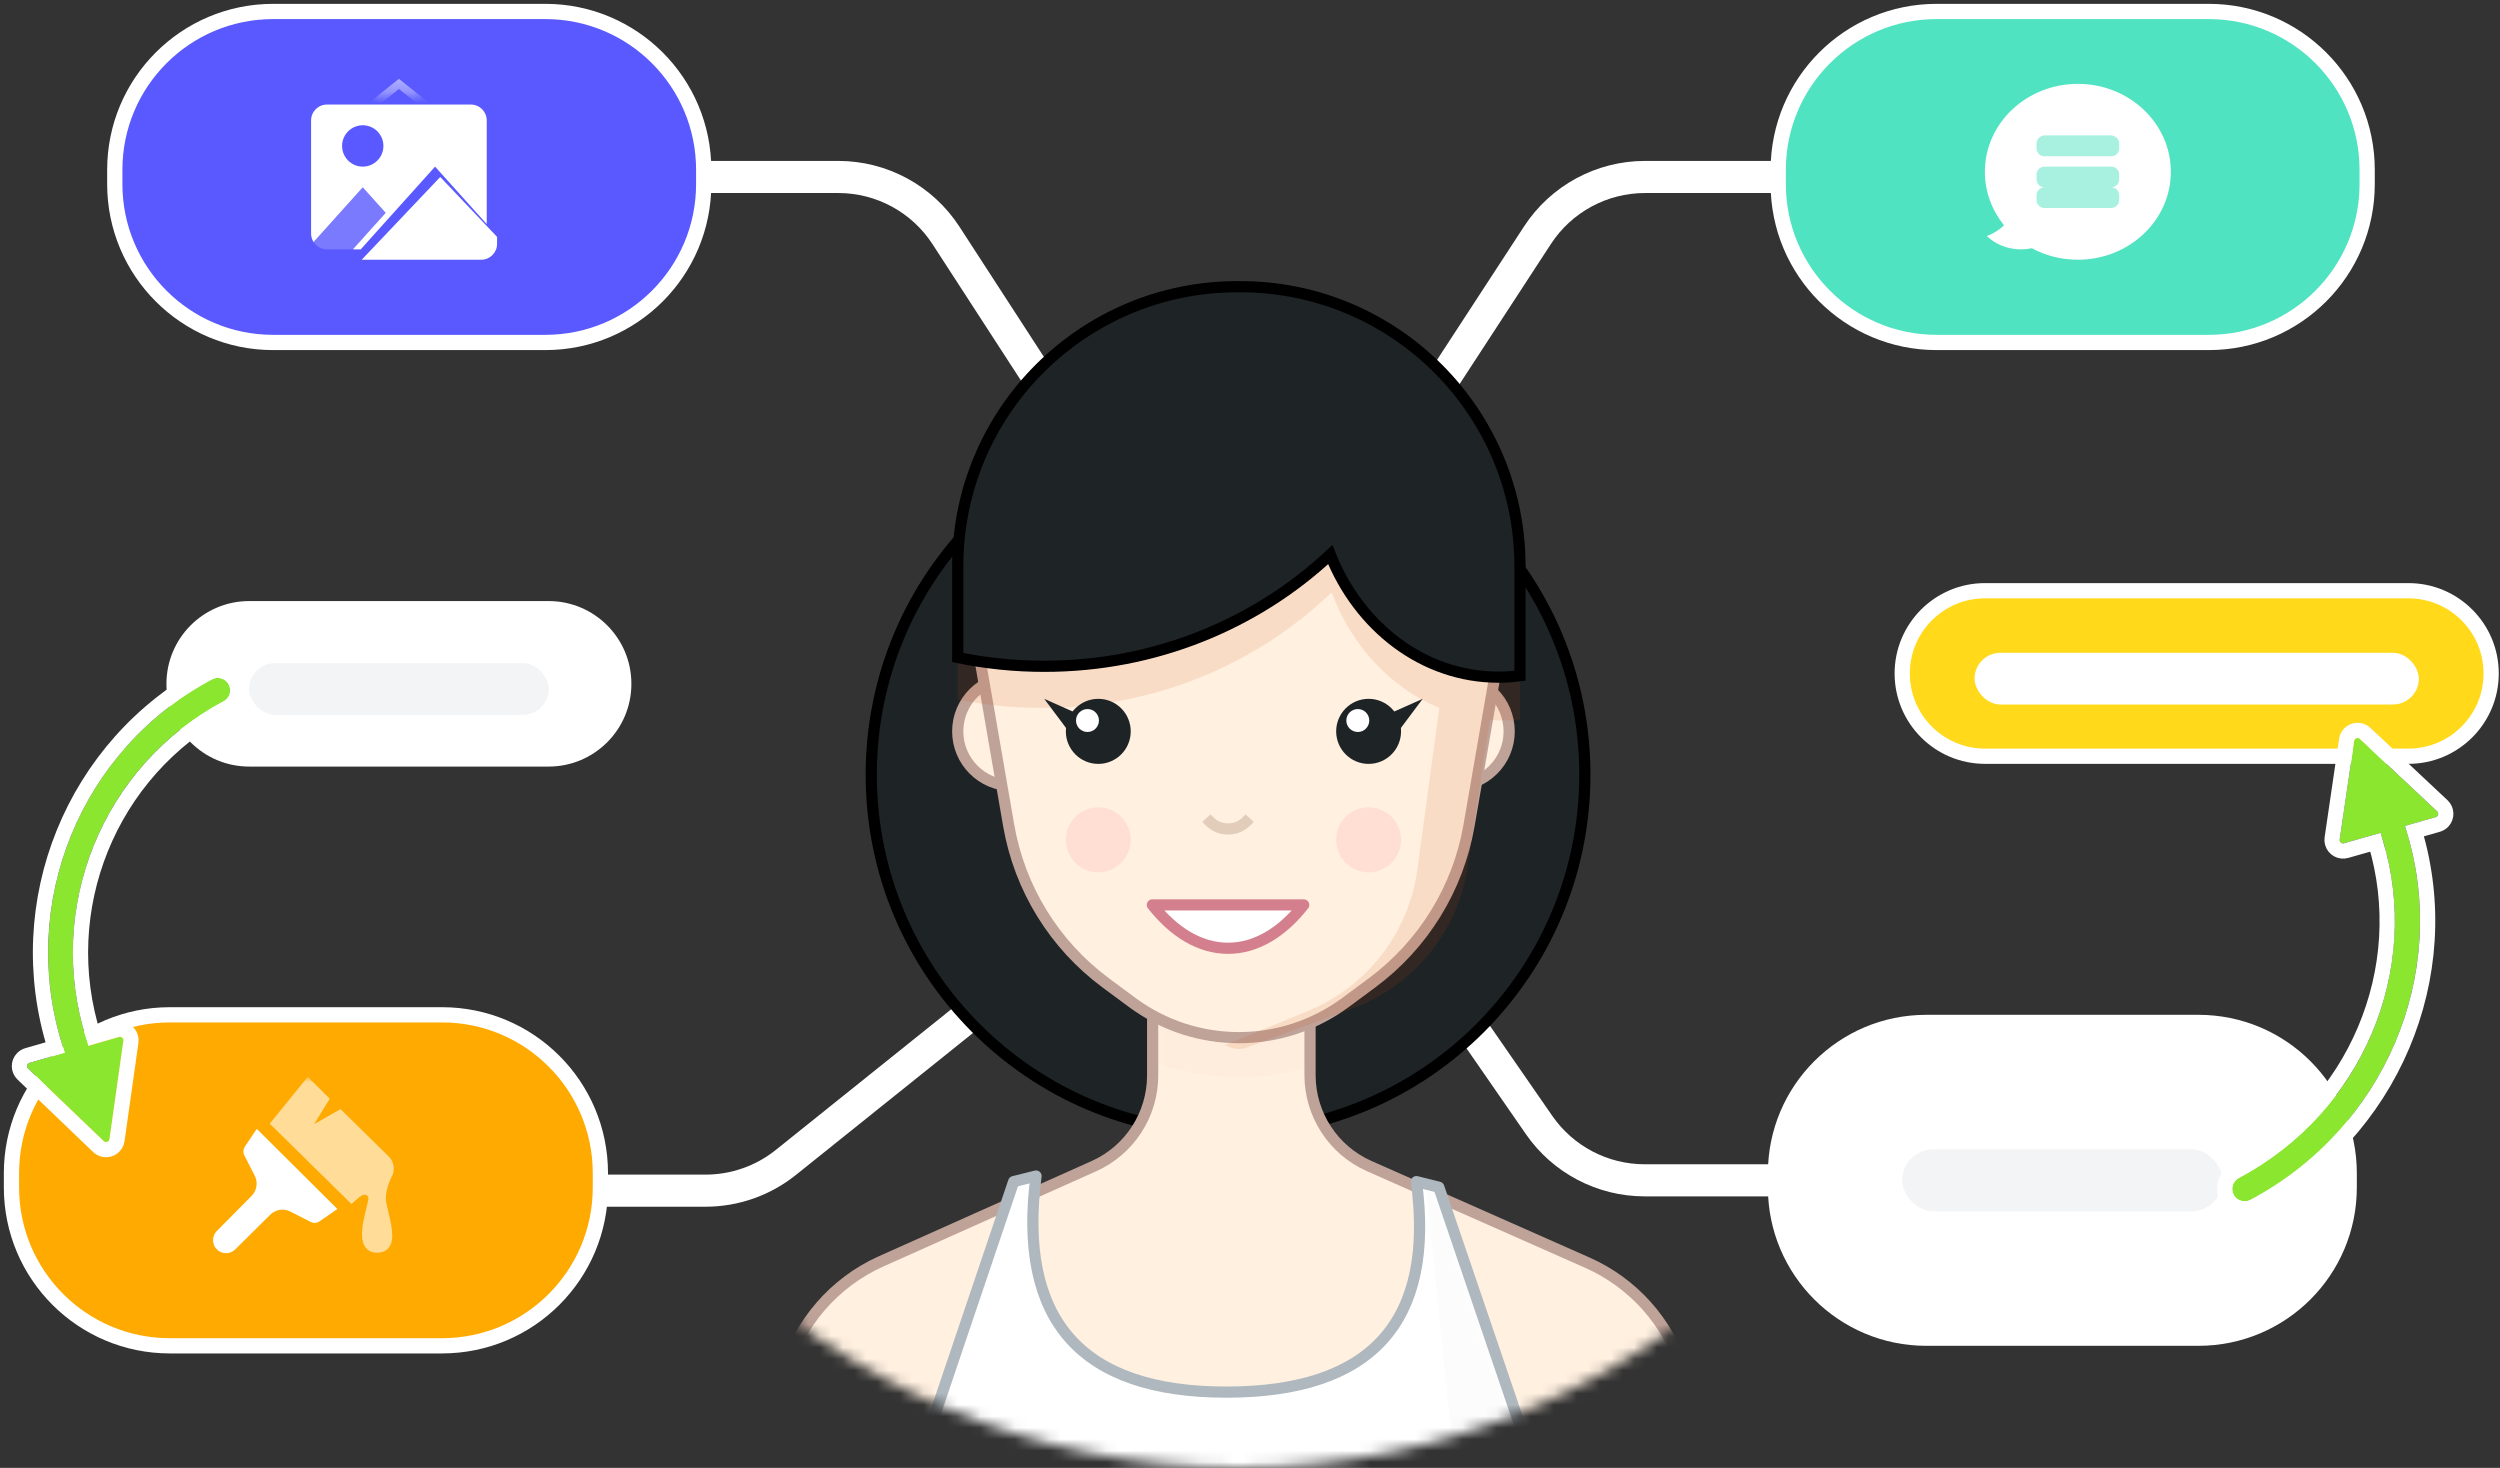 <?xml version="1.0" encoding="UTF-8"?>
<svg width="218px" height="128px" viewBox="0 0 218 128" version="1.1" xmlns="http://www.w3.org/2000/svg" xmlns:xlink="http://www.w3.org/1999/xlink">
    <rect x="0" y="0" width="218" height="128" fill="#333333" stroke="none"/>
    <!-- Generator: Sketch 49.3 (51167) - http://www.bohemiancoding.com/sketch -->
    <title>Group 8</title>
    <desc>Created with Sketch.</desc>
    <defs>
        <rect id="path-1" x="0" y="0" width="17.118" height="17.138"></rect>
        <rect id="path-3" x="0" y="0" width="4.505" height="2.706"></rect>
        <path d="M5.226,15.334 L4.544,15.334 L7.407,12.148 L5.406,9.922 L1.116,14.693 C0.98,14.479 0.901,14.225 0.901,13.953 L0.901,4.087 C0.901,3.324 1.519,2.706 2.282,2.706 L14.836,2.706 C15.599,2.706 16.217,3.324 16.217,4.087 L16.217,13.129 L11.712,8.118 L5.226,15.334 Z M5.406,8.118 C6.401,8.118 7.208,7.31 7.208,6.314 C7.208,5.318 6.401,4.51 5.406,4.51 C4.411,4.51 3.604,5.318 3.604,6.314 C3.604,7.31 4.411,8.118 5.406,8.118 Z" id="path-5"></path>
        <path d="M17.118,14.242 L17.118,14.855 C17.118,15.617 16.5,16.236 15.737,16.236 L5.316,16.236 L12.163,9.02 L17.118,14.242 Z" id="path-7"></path>
        <path d="M13.649,8.486 L10.467,9.394 C10.309,9.439 10.143,9.347 10.098,9.188 C10.086,9.147 10.083,9.105 10.089,9.063 L11.351,0.471 C11.375,0.308 11.527,0.195 11.69,0.219 C11.751,0.227 11.807,0.255 11.851,0.296 L18.583,6.609 C18.703,6.722 18.709,6.911 18.596,7.031 C18.559,7.071 18.512,7.099 18.46,7.114 L15.772,7.881 C19.809,20.184 14.369,34.079 2.325,40.482 C1.788,40.768 1.124,40.572 0.843,40.044 C0.563,39.517 0.771,38.857 1.309,38.571 C12.42,32.663 17.422,19.827 13.649,8.486 Z" id="path-9"></path>
        <rect id="path-10" x="0" y="0" width="17.118" height="17.138"></rect>
        <path d="M13.723,66.492 L11.073,67.258 C10.915,67.304 10.749,67.212 10.703,67.053 C10.692,67.013 10.689,66.97 10.694,66.929 L11.904,58.356 C11.927,58.193 12.078,58.079 12.241,58.102 C12.303,58.111 12.361,58.139 12.407,58.182 L18.998,64.501 C19.117,64.615 19.121,64.804 19.007,64.924 C18.971,64.962 18.925,64.989 18.874,65.004 L15.798,65.893 C20.022,78.23 14.812,92.141 2.962,98.442 C2.436,98.722 1.782,98.52 1.501,97.993 C1.221,97.465 1.42,96.811 1.946,96.531 C12.879,90.718 17.668,77.865 13.723,66.492 Z" id="path-12"></path>
        <circle id="path-13" cx="65" cy="65" r="65"></circle>
        <path d="M55.235,15.792 L55.235,0 L41.511,0 L41.511,15.815 C41.511,19.234 39.502,22.334 36.381,23.731 L17.848,32.022 C13.732,33.863 10.648,37.439 9.432,41.781 L-0.007,75.479 C-0.772,78.21 -0.245,81.141 1.423,83.435 L22.591,112.543 L26.083,102.291 L11.651,78.681 L22.514,51.033 L74.345,51.033 L87.257,76.817 L70.776,103.689 L77.449,110.523 L97.85,81.996 C98.978,80.419 99.3,78.405 98.722,76.555 L87.757,41.49 C86.453,37.319 83.414,33.913 79.418,32.144 L60.396,23.721 C57.258,22.331 55.235,19.223 55.235,15.792 Z" id="path-15"></path>
        <linearGradient x1="43.757%" y1="64.21%" x2="50%" y2="87.543%" id="linearGradient-17">
            <stop stop-color="#AEB8BE" offset="0%"></stop>
            <stop stop-color="#3C8F7D" offset="100%"></stop>
        </linearGradient>
        <path d="M14.305,0.487 L16.256,-1.305e-13 C14.63,12.562 20.158,18.843 32.841,18.843 C45.524,18.843 51.052,12.724 49.426,0.487 L51.377,0.975 L59.142,23.774 C61.267,30.013 61.303,36.774 59.245,43.035 C53.812,59.567 51.619,70.672 52.666,76.35 C54.519,86.399 59.461,89.954 63.106,103.404 C43.447,85.368 22.412,88.099 -8.94e-14,111.597 C-8.93618361e-14,103.043 2.883,92.531 8.649,80.06 C13.415,69.753 12.999,57.33 7.403,42.79 L7.403,42.79 C4.857,36.177 4.706,28.881 6.975,22.168 L14.305,0.487 Z" id="path-18"></path>
    </defs>
    <g id="Homepage-/-Content" stroke="none" stroke-width="1" fill="none" fill-rule="evenodd">
        <g id="Public-Maps" transform="translate(-498, -883)">
            <g id="graphic" transform="translate(468, 823)">
                <g id="Group-8" transform="translate(41, 58)">
                    <g id="map" transform="translate(-10, 3)">
                        <path d="M109.916,55.021 L133.067,19.512 C135.133,16.343 138.661,14.432 142.444,14.432 L157.666,14.432" id="Path-3" stroke="#FFFFFF" stroke-width="2.799"></path>
                        <path d="M58.562,55.021 L81.58,19.534 C83.644,16.352 87.179,14.432 90.972,14.432 L104.51,14.432" id="Path-3" stroke="#FFFFFF" stroke-width="2.799" transform="translate(81.536, 34.726) scale(-1, 1) translate(-81.536, -34.726) "></path>
                        <path d="M115.321,71.256 L133.208,97.1 C135.299,100.121 138.739,101.924 142.413,101.924 L160.369,101.924" id="Path-3" stroke="#FFFFFF" stroke-width="2.799"></path>
                        <path d="M48.651,72.158 L83.835,100.365 C85.822,101.958 88.292,102.826 90.838,102.826 L102.708,102.826" id="Path-3" stroke="#FFFFFF" stroke-width="2.799" transform="translate(75.68, 87.492) scale(-1, 1) translate(-75.68, -87.492) "></path>
                        <g id="Group-3" transform="translate(9.009, 0)">
                            <path d="M13.807,0 L37.547,0 C45.173,-1.4007252e-15 51.354,6.181 51.354,13.807 L51.354,15.057 C51.354,22.682 45.173,28.863 37.547,28.863 L13.807,28.863 C6.181,28.863 9.33816798e-16,22.682 0,15.057 L0,13.807 C-9.33816798e-16,6.181 6.181,1.4007252e-15 13.807,0 Z" id="Rectangle-3" stroke="#FFFFFF" stroke-width="1.329" fill="#5959FF"></path>
                            <g id="Group-36" transform="translate(16.217, 5.412)">
                                <g id="Group-4">
                                    <mask id="mask-2" fill="white">
                                        <use xlink:href="#path-1"></use>
                                    </mask>
                                    <g id="Mask"></g>
                                    <g id="Group-2" opacity="0.5" mask="url(#mask-2)">
                                        <g transform="translate(6.307, -0.902)">
                                            <mask id="mask-4" fill="white">
                                                <use xlink:href="#path-3"></use>
                                            </mask>
                                            <g id="Mask" stroke="none" fill="none"></g>
                                            <polyline id="Rectangle-2" stroke="#FFFFFF" stroke-width="0.69" fill="none" mask="url(#mask-4)" points="0 3.608 2.252 1.804 2.252 1.804 4.505 3.608"></polyline>
                                        </g>
                                    </g>
                                    <mask id="mask-6" fill="white">
                                        <use xlink:href="#path-5"></use>
                                    </mask>
                                    <use id="Combined-Shape" fill="#FFFFFF" xlink:href="#path-5"></use>
                                    <g id="Group-3" mask="url(#mask-6)">
                                        <g transform="translate(-3.604, 9.02)"></g>
                                    </g>
                                </g>
                                <path d="M4.544,15.334 L2.282,15.334 C1.792,15.334 1.361,15.078 1.116,14.693 L5.406,9.922 L7.407,12.148 L4.544,15.334 Z" id="Combined-Shape" fill="#FFFFFF" opacity="0.2"></path>
                                <mask id="mask-8" fill="white">
                                    <use xlink:href="#path-7"></use>
                                </mask>
                                <use id="Combined-Shape" fill="#FFFFFF" opacity="0.5" xlink:href="#path-7"></use>
                            </g>
                        </g>
                        <g id="Group-3" transform="translate(154.062, 0)">
                            <path d="M13.807,0 L37.547,0 C45.173,-1.4007252e-15 51.354,6.181 51.354,13.807 L51.354,15.057 C51.354,22.682 45.173,28.863 37.547,28.863 L13.807,28.863 C6.181,28.863 9.33816798e-16,22.682 0,15.057 L0,13.807 C-9.33816798e-16,6.181 6.181,1.4007252e-15 13.807,0 Z" id="Rectangle-3" stroke="#FFFFFF" stroke-width="1.329" fill="#50E3C2"></path>
                            <g id="Group-37" transform="translate(18.019, 6.314)" fill="#FFFFFF">
                                <path d="M4.1,14.333 C3.796,14.397 3.479,14.432 3.153,14.432 C1.973,14.432 0.911,13.983 0.17,13.267 C0.748,13.058 1.26,12.735 1.67,12.328 C0.622,11.036 0,9.42 0,7.667 C0,3.433 3.63,0 8.109,0 C12.587,0 16.217,3.433 16.217,7.667 C16.217,11.901 12.587,15.334 8.109,15.334 C6.65,15.334 5.282,14.97 4.1,14.333 Z M5.195,4.51 C4.814,4.51 4.505,4.819 4.505,5.2 L4.505,5.624 C4.505,6.005 4.814,6.314 5.195,6.314 L11.022,6.314 C11.403,6.314 11.712,6.005 11.712,5.624 L11.712,5.2 C11.712,4.819 11.403,4.51 11.022,4.51 L5.195,4.51 Z M5.195,7.216 C4.814,7.216 4.505,7.525 4.505,7.906 L4.505,8.329 C4.505,8.711 4.814,9.02 5.195,9.02 L11.022,9.02 C11.403,9.02 11.712,8.711 11.712,8.329 L11.712,7.906 C11.712,7.525 11.403,7.216 11.022,7.216 L5.195,7.216 Z M5.195,9.02 C4.814,9.02 4.505,9.329 4.505,9.71 L4.505,10.133 C4.505,10.515 4.814,10.824 5.195,10.824 L11.022,10.824 C11.403,10.824 11.712,10.515 11.712,10.133 L11.712,9.71 C11.712,9.329 11.403,9.02 11.022,9.02 L5.195,9.02 Z" id="Combined-Shape"></path>
                                <rect id="Rectangle-6" opacity="0.5" x="3.604" y="4.51" width="9.91" height="8.118"></rect>
                            </g>
                        </g>
                        <g id="Group-3" transform="translate(153.161, 87.492)">
                            <path d="M13.807,0 L37.547,-1.77635684e-15 C45.173,-3.17708204e-15 51.354,6.181 51.354,13.807 L51.354,15.057 C51.354,22.682 45.173,28.863 37.547,28.863 L13.807,28.863 C6.181,28.863 -8.42540042e-16,22.682 -1.77635684e-15,15.057 L-1.77635684e-15,13.807 C-2.71017364e-15,6.181 6.181,-3.75631643e-16 13.807,-1.77635684e-15 Z" id="Rectangle-3" fill="#FFFFFF"></path>
                            <rect id="Rectangle-10" fill="#829199" opacity="0.1" x="11.712" y="11.726" width="27.929" height="5.412" rx="2.706"></rect>
                        </g>
                        <g id="Group-3" transform="translate(164.874, 50.511)">
                            <path d="M7.216,6.36e-14 L44.138,6.53763568e-14 C48.123,6.46442887e-14 51.354,3.231 51.354,7.216 L51.354,7.216 C51.354,11.201 48.123,14.432 44.138,14.432 L7.216,14.432 C3.231,14.432 -2.11911955e-13,11.201 -2.124e-13,7.216 L-2.124e-13,7.216 C-2.12888045e-13,3.231 3.231,6.43320681e-14 7.216,6.36e-14 Z" id="Rectangle-3" stroke="#FFFFFF" stroke-width="1.329" fill="#FFD91A"></path>
                            <rect id="Rectangle-10" fill="#FFFFFF" x="6.307" y="5.412" width="38.741" height="4.51" rx="2.255"></rect>
                        </g>
                        <g id="Group-3" transform="translate(13.514, 51.413)">
                            <path d="M7.216,0 L33.327,1.77635684e-15 C37.312,1.04428872e-15 40.543,3.231 40.543,7.216 L40.543,7.216 C40.543,11.201 37.312,14.432 33.327,14.432 L7.216,14.432 C3.231,14.432 4.88045413e-16,11.201 0,7.216 L0,7.216 C1.2817359e-15,3.231 3.231,2.50842496e-15 7.216,1.77635684e-15 Z" id="Rectangle-3" fill="#FFFFFF"></path>
                            <rect id="Rectangle-10" fill="#829199" opacity="0.1" x="7.208" y="5.412" width="26.128" height="4.51" rx="2.255"></rect>
                        </g>
                        <g id="Group-6" transform="translate(192.932, 63.139)" fill-rule="nonzero">
                            <g id="Combined-Shape">
                                <use fill="#8AE62E" fill-rule="evenodd" xlink:href="#path-9"></use>
                                <path stroke="#FFFFFF" stroke-width="1.329" d="M13.212,9.302 L10.65,10.033 C10.138,10.178 9.605,9.882 9.459,9.37 C9.421,9.239 9.412,9.101 9.432,8.966 L10.694,0.374 C10.771,-0.152 11.26,-0.516 11.787,-0.439 C11.981,-0.41 12.162,-0.323 12.306,-0.188 L19.037,6.124 C19.425,6.488 19.445,7.098 19.081,7.486 C18.962,7.613 18.81,7.705 18.642,7.753 L16.61,8.333 C20.387,20.908 14.626,34.695 2.637,41.069 C1.778,41.526 0.711,41.211 0.257,40.356 C-0.197,39.502 0.138,38.441 0.997,37.984 C11.511,32.394 16.547,20.301 13.212,9.302 Z"></path>
                            </g>
                        </g>
                        <g id="Group-3" transform="translate(0, 87.492)">
                            <path d="M13.807,0 L37.547,-1.77635684e-15 C45.173,-3.17708204e-15 51.354,6.181 51.354,13.807 L51.354,15.057 C51.354,22.682 45.173,28.863 37.547,28.863 L13.807,28.863 C6.181,28.863 -8.42540042e-16,22.682 -1.77635684e-15,15.057 L-1.77635684e-15,13.807 C-2.71017364e-15,6.181 6.181,-3.75631643e-16 13.807,-1.77635684e-15 Z" id="Rectangle-3" stroke="#FFFFFF" stroke-width="1.329" fill="#FFAA00"></path>
                            <g id="Group-35" transform="translate(17.118, 5.412)">
                                <g id="Group-2">
                                    <mask id="mask-11" fill="white">
                                        <use xlink:href="#path-10"></use>
                                    </mask>
                                    <g id="Mask"></g>
                                    <g id="Group-3" mask="url(#mask-11)" fill="#FFFFFF">
                                        <g transform="translate(-3.475, -0)" id="Combined-Shape">
                                            <path d="M16.002,11.085 C16.208,10.946 16.622,10.474 16.942,10.33 C17.261,10.185 17.484,10.369 17.484,10.59 C17.484,10.654 17.459,10.797 17.406,11.023 C17.376,11.151 17.242,11.694 17.214,11.809 C17.139,12.123 17.081,12.387 17.035,12.641 C16.909,13.34 16.882,13.897 16.991,14.34 C17.143,14.961 17.572,15.334 18.242,15.334 C18.957,15.334 19.394,14.941 19.519,14.285 C19.605,13.831 19.552,13.277 19.39,12.515 C19.357,12.356 19.32,12.194 19.27,11.984 C19.033,10.986 18.999,10.822 19.001,10.593 C19.004,10.164 19.108,9.702 19.28,9.241 C19.385,8.957 19.49,8.74 19.557,8.622 C19.816,8.082 19.691,7.372 19.283,6.971 L15.052,2.813 L12.744,4.124 L14.114,1.9 L12.188,0 L8.881,4.08 C8.881,4.08 16.002,11.085 16.002,11.085 Z" fill-rule="nonzero" opacity="0.6"></path>
                                            <path d="M2.809,6.59 L3.169,8.418 C3.223,8.688 3.418,8.908 3.679,8.993 L5.572,9.608 C6.196,9.811 6.618,10.391 6.621,11.046 L6.641,15.354 C6.644,15.98 7.151,16.485 7.777,16.486 L7.777,16.486 C8.402,16.488 8.909,15.983 8.912,15.358 L8.932,11.056 C8.935,10.4 9.36,9.819 9.984,9.618 L11.866,9.01 C12.132,8.924 12.329,8.699 12.38,8.424 L12.719,6.565 L2.809,6.59 Z" fill-rule="evenodd" transform="translate(7.764, 11.526) rotate(-315) translate(-7.764, -11.526) "></path>
                                        </g>
                                    </g>
                                </g>
                            </g>
                        </g>
                        <g id="Combined-Shape" fill-rule="nonzero" transform="translate(10.224, 78.341) rotate(-180) translate(-10.224, -78.341) ">
                            <use fill="#8AE62E" fill-rule="evenodd" xlink:href="#path-12"></use>
                            <path stroke="#FFFFFF" stroke-width="1.329" d="M13.294,67.308 L11.258,67.896 C10.747,68.044 10.213,67.749 10.065,67.238 C10.027,67.107 10.018,66.97 10.036,66.836 L11.246,58.263 C11.32,57.737 11.807,57.37 12.334,57.444 C12.534,57.472 12.72,57.563 12.866,57.703 L19.458,64.021 C19.842,64.389 19.855,64.999 19.487,65.383 C19.369,65.506 19.222,65.595 19.059,65.642 L16.644,66.34 C20.609,78.941 15.085,92.749 3.274,99.029 C2.423,99.481 1.367,99.156 0.915,98.305 C0.462,97.453 0.783,96.396 1.634,95.944 C11.979,90.444 16.802,78.335 13.294,67.308 Z"></path>
                        </g>
                    </g>
                    <g id="Group-9" transform="translate(32, 0)">
                        <mask id="mask-14" fill="white">
                            <use xlink:href="#path-13"></use>
                        </mask>
                        <g id="Mask" opacity="0.3"></g>
                        <g id="user" mask="url(#mask-14)">
                            <g transform="translate(16, 27)">
                                <ellipse id="Combined-Shape" stroke="#000000" stroke-width="0.976" fill="#1E2326" fill-rule="evenodd" cx="48.086" cy="42.558" rx="31.114" ry="31.209"></ellipse>
                                <path d="M29.243,34.047 L67.871,34.047 C70.483,34.047 72.6,36.164 72.6,38.775 L72.6,38.775 C72.6,41.387 70.483,43.504 67.871,43.504 L29.243,43.504 C26.631,43.504 24.514,41.387 24.514,38.775 L24.514,38.775 C24.514,36.164 26.631,34.047 29.243,34.047 Z" id="Rectangle" stroke="#BFA399" stroke-width="0.976" fill="#FFF0E0" fill-rule="evenodd"></path>
                                <g id="Group-12" stroke="none" stroke-width="1" fill="none" fill-rule="evenodd" transform="translate(0, 52.961)">
                                    <mask id="mask-16" fill="white">
                                        <use xlink:href="#path-15"></use>
                                    </mask>
                                    <use id="Combined-Shape" stroke="#BFA399" stroke-width="0.976" fill="#FFF0E0" xlink:href="#path-15"></use>
                                    <path d="M29.649,46.957 L46.787,49.421 C47.838,49.572 48.904,49.572 49.955,49.421 L67.686,46.871 C72.64,46.159 77.461,48.842 79.466,53.428 L87.841,72.586 C89.126,75.525 88.801,78.918 86.983,81.559 L73.66,100.913 L24.155,102.14 L11.335,82.399 C9.756,79.966 9.405,76.935 10.388,74.206 L17.596,54.2 C19.386,49.231 24.421,46.205 29.649,46.957 Z" id="Rectangle-3" fill="#CC4400" opacity="0.1" style="mix-blend-mode: multiply;" mask="url(#mask-16)"></path>
                                    <path d="M49.029,-48.233 L49.029,-48.233 C62.03,-48.233 72.571,-37.692 72.571,-24.691 C72.571,-24.401 72.565,-24.111 72.555,-23.822 L72.479,-21.776 L68.971,1.446 C68.121,7.069 64.281,11.785 58.947,13.755 L56.542,14.644 C51.693,16.435 46.364,16.435 41.515,14.644 L39.11,13.755 C33.776,11.785 29.936,7.069 29.087,1.446 L25.578,-21.776 L25.503,-23.822 C25.023,-36.815 35.167,-47.737 48.16,-48.217 C48.449,-48.227 48.739,-48.233 49.029,-48.233 Z" id="Rectangle" fill="#CC4400" opacity="0.12" style="mix-blend-mode: multiply;" mask="url(#mask-16)"></path>
                                </g>
                                <g id="Group" stroke="none" stroke-width="1" fill="none" fill-rule="evenodd" transform="translate(15.086, 77.55)">
                                    <mask id="mask-19" fill="white">
                                        <use xlink:href="#path-18"></use>
                                    </mask>
                                    <use id="Mask" stroke="url(#linearGradient-17)" stroke-width="0.976" fill="#FFFFFF" stroke-linecap="round" stroke-linejoin="round" xlink:href="#path-18"></use>
                                    <path d="M49.965,-1.891 L53.45,32.126 C53.694,34.515 53.44,36.929 52.703,39.215 C44.618,64.293 41.383,82.846 43,94.874 C44.116,103.182 50.53,104.365 62.242,98.422 L66,22.316 L49.965,-1.891 Z" id="Mask" fill="#B4BDC2" opacity="0.2" style="mix-blend-mode: multiply;" mask="url(#mask-19)"></path>
                                </g>
                                <path d="M49.029,0.947 L49.029,0.947 C62.045,0.947 72.597,11.499 72.597,24.515 C72.597,24.807 72.591,25.098 72.581,25.39 L72.511,27.269 L69.1,46.979 C68.149,52.474 65.117,57.391 60.635,60.709 L58.324,62.419 C52.801,66.505 45.257,66.505 39.734,62.419 L37.424,60.709 C32.941,57.391 29.909,52.474 28.958,46.979 L25.548,27.269 L25.478,25.39 C24.994,12.383 35.147,1.447 48.154,0.963 C48.445,0.952 48.737,0.947 49.029,0.947 Z" id="Rectangle" stroke="#BFA399" stroke-width="0.976" fill="#FFF0E0" fill-rule="evenodd"></path>
                                <path d="M46.2,46.341 C46.627,46.806 47.143,47.287 48.086,47.287 C49.029,47.287 49.544,46.806 49.971,46.341" id="Oval-15" stroke="#71432C" stroke-width="0.976" fill="none" opacity="0.2"></path>
                                <path d="M70.911,37.783 L68.971,50.624 C68.121,56.247 64.281,60.963 58.947,62.934 L49.705,66.348 C49.268,66.509 48.789,66.509 48.352,66.348 L47.788,66.14 L55.054,63.157 C60.207,61.041 63.842,56.34 64.592,50.821 L66.509,36.73 C62.262,34.988 58.849,31.31 57.122,26.651 C50.65,32.88 41.724,36.731 31.869,36.731 C29.348,36.731 26.888,36.479 24.514,36 L24.514,28.107 C24.514,14.673 35.487,3.783 49.029,3.783 C53.785,3.783 58.225,5.128 61.984,7.455 C58.365,3.7 53.378,1.273 47.825,0.976 C47.936,0.971 48.048,0.966 48.16,0.962 C48.449,0.951 48.739,0.946 49.029,0.946 C60.487,0.946 70.033,9.131 72.138,19.974 C73.048,22.517 73.543,25.255 73.543,28.107 L73.543,37.756 C73.058,37.804 72.568,37.829 72.072,37.829 C71.681,37.829 71.294,37.814 70.911,37.783 Z" id="Combined-Shape" stroke="none" fill="#CC4400" fill-rule="evenodd" opacity="0.12" style="mix-blend-mode: multiply;"></path>
                                <path d="M73.543,33.923 C72.924,34.005 72.295,34.047 71.657,34.047 C65.118,34.047 59.493,29.656 57,23.362 C50.55,29.39 41.753,33.101 32.057,33.101 C29.47,33.101 26.946,32.837 24.514,32.334 L24.514,24.388 C24.514,10.919 35.433,2.47427243e-15 48.903,0 L49.155,0 C62.624,-2.47427243e-15 73.543,10.919 73.543,24.388 L73.543,33.923 Z" id="Combined-Shape" stroke="#000000" stroke-width="0.976" fill="#1E2326" fill-rule="evenodd"></path>
                                <ellipse id="Oval-13" stroke="none" fill="#FE4D6B" fill-rule="evenodd" opacity="0.1" cx="36.771" cy="48.233" rx="2.829" ry="2.837"></ellipse>
                                <ellipse id="Oval-13" stroke="none" fill="#FE4D6B" fill-rule="evenodd" opacity="0.1" cx="60.343" cy="48.233" rx="2.829" ry="2.837"></ellipse>
                                <path d="M41.486,53.907 C43.362,56.293 45.636,57.69 48.086,57.69 C50.536,57.69 52.809,56.293 54.686,53.907 L41.486,53.907 Z" id="Oval-2" stroke="#D47F8D" stroke-width="0.976" fill="#FFFFFF" fill-rule="evenodd" stroke-linecap="round" stroke-linejoin="round"></path>
                                <g id="Group-18" stroke="none" stroke-width="1" fill="none" fill-rule="evenodd" transform="translate(32.057, 35.938)">
                                    <g id="Group-19">
                                        <ellipse id="Oval" fill="#1E2326" cx="4.714" cy="2.837" rx="2.829" ry="2.837"></ellipse>
                                        <polygon id="Rectangle-26" fill="#1E2326" points="2.829 1.261 0 0 2.829 3.783"></polygon>
                                        <ellipse id="Oval" fill="#FFFFFF" cx="3.771" cy="1.891" rx="1" ry="1"></ellipse>
                                    </g>
                                    <g id="Group-20" transform="translate(25.457, 0)">
                                        <ellipse id="Oval" fill="#1E2326" cx="2.829" cy="2.837" rx="2.829" ry="2.837"></ellipse>
                                        <polygon id="Rectangle-26" fill="#1E2326" points="4.714 1.261 7.543 0 4.714 3.783"></polygon>
                                        <ellipse id="Oval" fill="#FFFFFF" cx="1.886" cy="1.891" rx="1" ry="1"></ellipse>
                                    </g>
                                </g>
                            </g>
                        </g>
                    </g>
                </g>
            </g>
        </g>
    </g>
</svg>